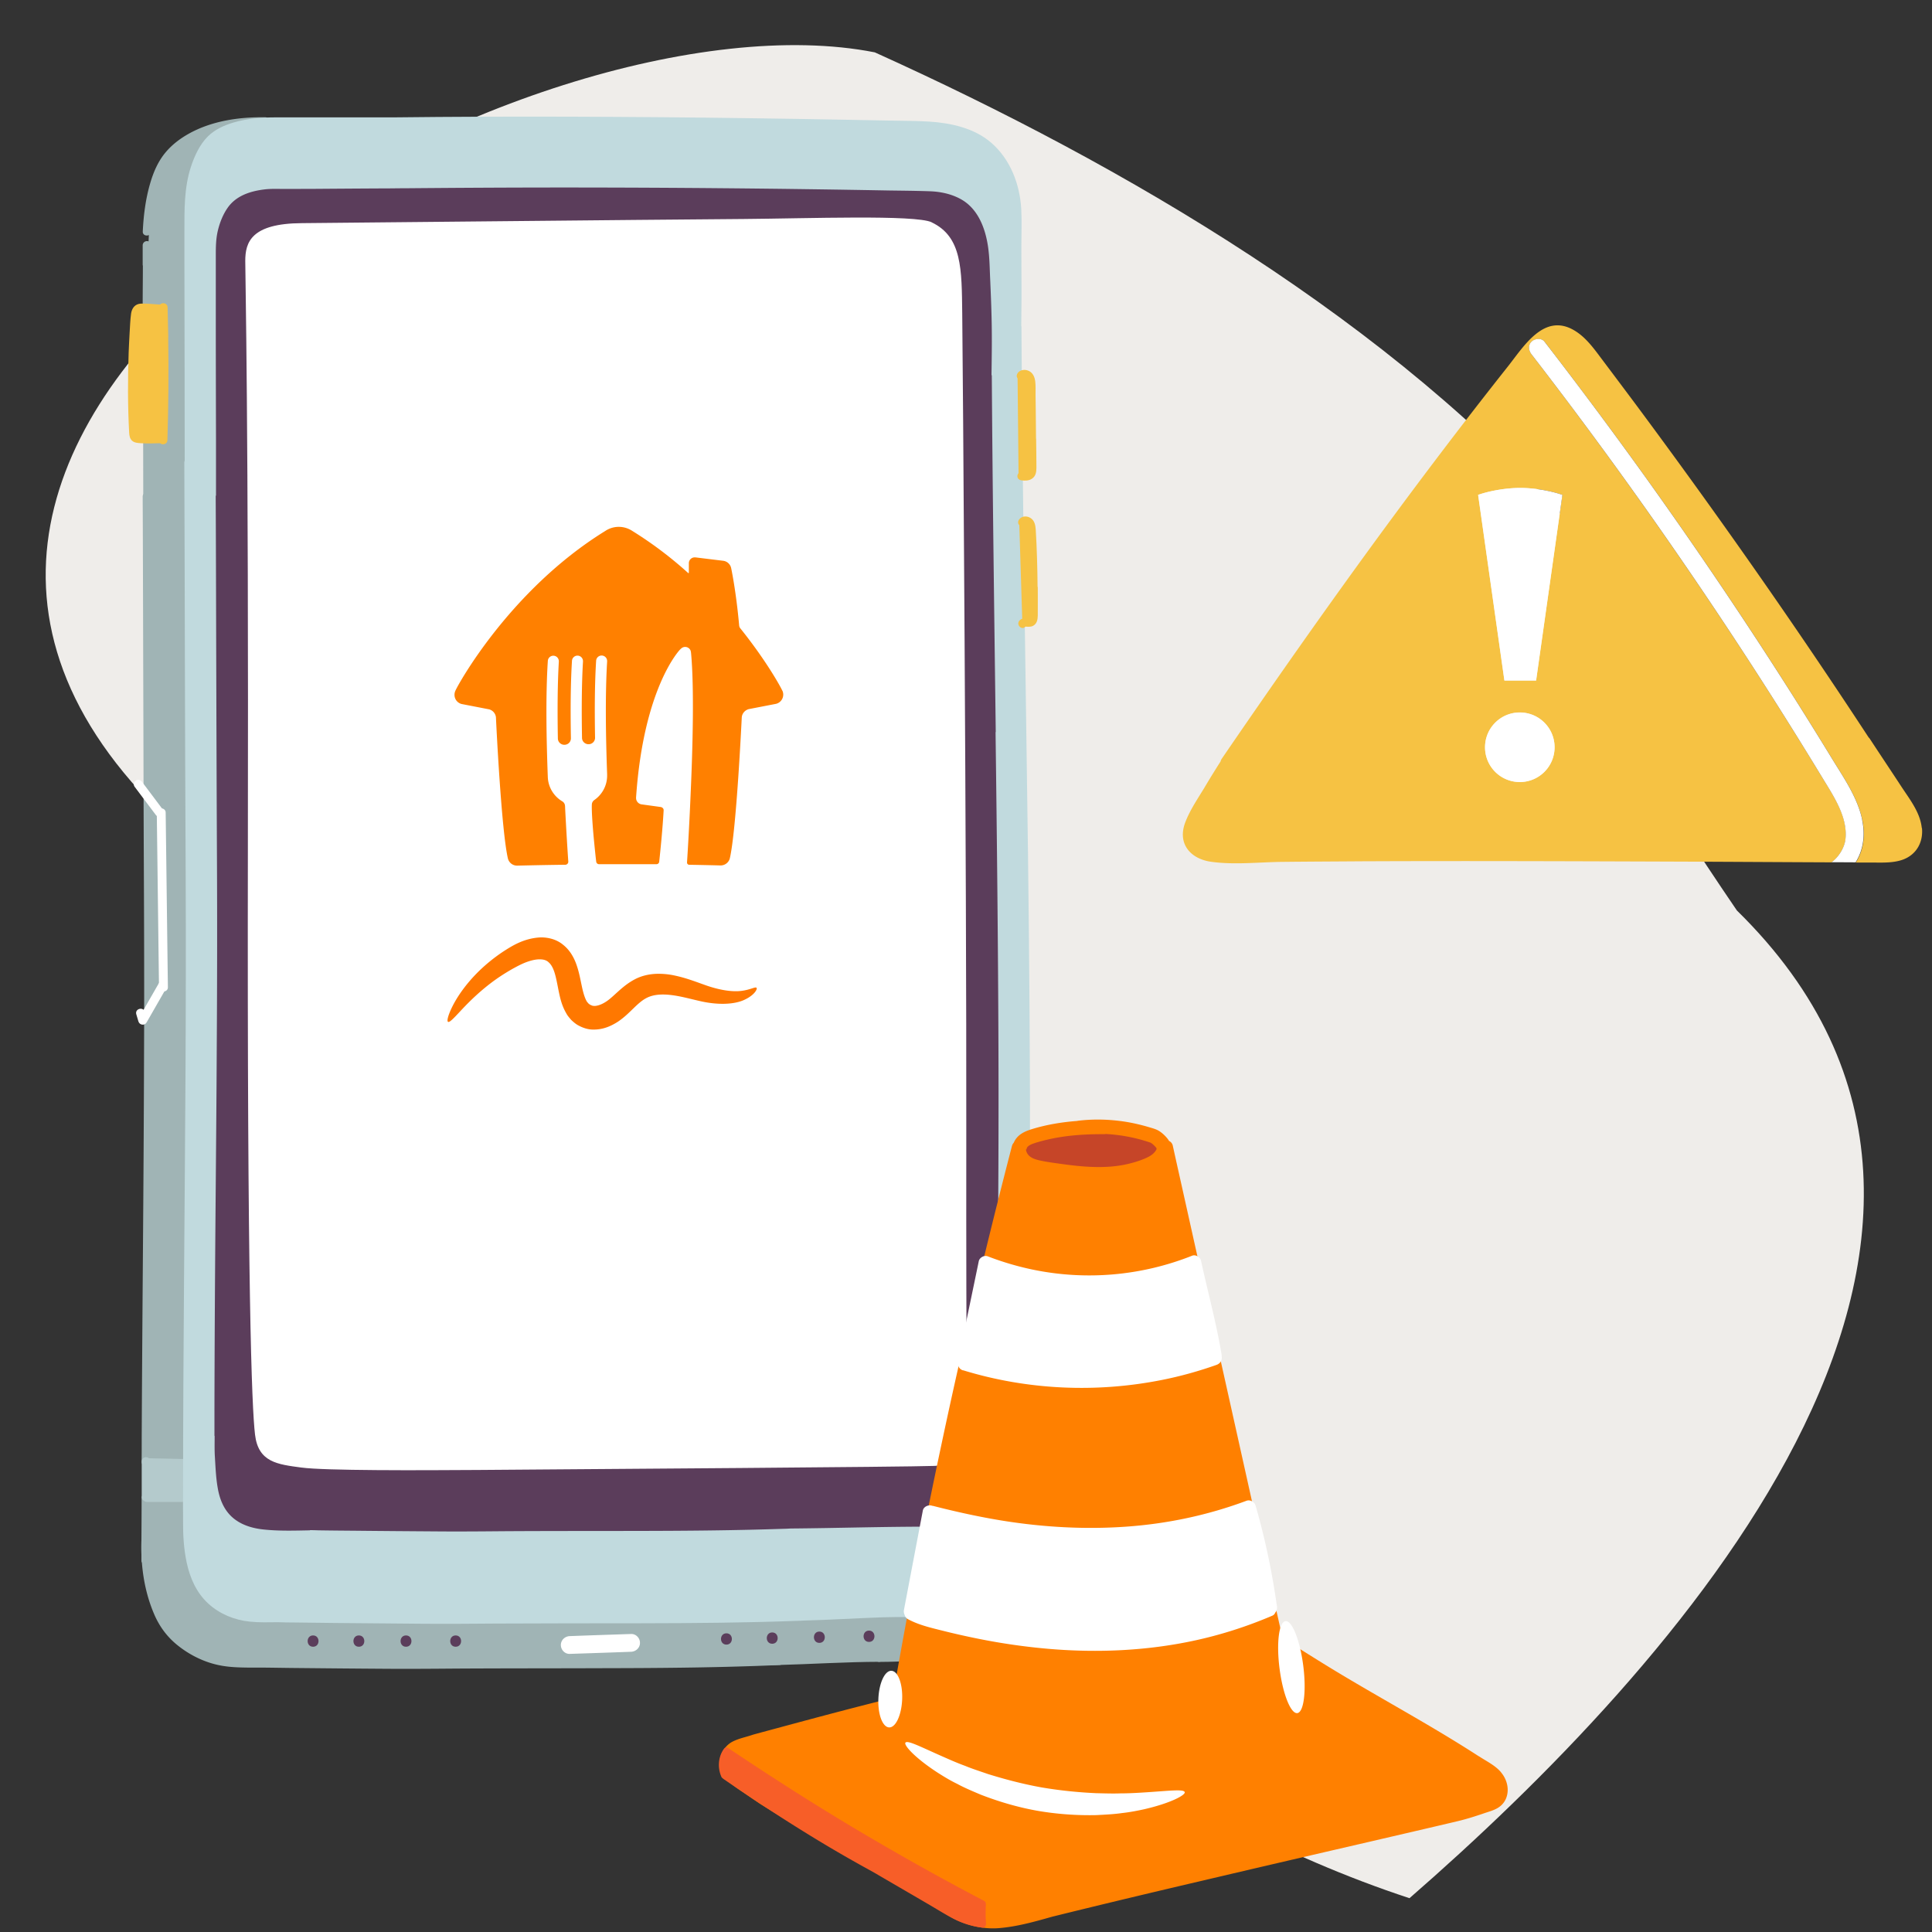 <svg xmlns="http://www.w3.org/2000/svg" viewBox="0 0 200 200"><rect x="0" y="0" width="200" height="200" fill="#333333" stroke="none"/><defs><style>.cls-1{fill:#f6c243}.cls-3{fill:#fff}.cls-5{fill:#ff8000}.cls-7{fill:#a0b4b5}.cls-8{fill:#c1dade}.cls-9{fill:#b4cacc}.cls-11{fill:#5b3d5b}</style></defs><path d="M15.37 82.87c37.43 40 78.25 96.45 130.54 113.63 26.84-23.37 68.49-68.35 33.89-102.25-8.53-12.54-16.08-24.25-16.93-39.53-18.47-21.24-46.41-37.6-72.31-49.3-35.5-7.01-114.33 36.49-75.19 77.45Z" style="fill:#efedea" id="BG_Strong"/><g id="Illustrations"><path class="cls-7" d="M77.55 172.41c3.65 0 7.31-.24 10.96-.34.84-.02 1.68-.04 2.51-.04.56 0 .56-.87 0-.88-3.69-.03-7.39.21-11.09.33-.79.02-1.59.05-2.39.05-.56 0-.56.88 0 .88ZM14.82 45.88c0 3.81.01 7.62.02 11.43v3.65c0 .56.88.56.88 0 0-4.01-.01-8.02-.02-12.04v-3.05c0-.56-.88-.56-.88 0Z"/><path class="cls-7" d="M106.18 99.13c-.15-5.74-.65-34.39-.62-36.22.03-1.83-.24-29.04-.25-31.84-.01-2.8.12-10.47-.45-11.91-.57-1.44-1.51-3.64-3.08-4.47-1.57-.83-3.79-1.65-8.76-1.75-4.97-.1-32.87-.44-37.11-.43-3.54 0-21.25.13-28.02.06 0-.21-.15-.42-.42-.43-2.72-.04-5.56.37-7.96 1.72-.87.49-1.69 1.11-2.34 1.88-.8.94-1.29 2.08-1.63 3.26-.47 1.61-.68 3.29-.76 4.96-.02.38.37.5.63.37l-.03.66a.467.467 0 0 0-.17-.03c-.24 0-.44.19-.44.44v1.98c0 .04 0 .08.02.12 0 1.34-.02 2.69-.02 4.03 0 .31.27.45.51.42v.06l1.33-.03.11 13.48H15.2v5.53c-.22 0-.43.14-.43.42.03 6.31.04 12.63.06 18.95.02 6.38.03 12.76.06 19.14.03 6.66.05 13.31.02 19.97-.02 6.54-.06 13.07-.11 19.6-.05 6.6-.1 13.2-.13 19.81 0 .82 0 1.64-.01 2.46 0 .3.25.44.49.42-.02.84-.03 1.86-.04 2.87-.22 0-.44.14-.45.42 0 1.46-.01 2.91-.02 4.37v.03c-.02.5-.02.99 0 1.49v.63c0 .08.02.15.05.21.14 1.77.52 3.53 1.21 5.18.57 1.39 1.42 2.54 2.61 3.46 1.27.99 2.78 1.71 4.37 2 .97.18 1.97.2 2.95.21h1.51c1.04.01 2.08.03 3.12.04 3.08.03 6.15.06 9.23.08 2.52.02 5.05 0 7.57-.02 5.1-.03 10.2-.02 15.29-.04 5.41-.01 10.81-.05 16.22-.25.64-.02 1.28-.05 1.92-.08.25-.01.39-.19.42-.39 6.03-.17 15.05-.46 16.08-.66 1.57-.3 4.89-1.01 6.04-3.34 1.15-2.33 2.06-3.96 2.19-6.75.14-2.79.49-11.4.61-23.14.12-11.75.3-33.18.15-38.92Z"/><path class="cls-9" d="M19.37 154.62v-2.74c.35-.17.29-.82-.2-.84-1.25-.04-2.5-.05-3.75-.08-.24-.22-.74-.12-.75.31v3.71c0 .19.1.31.22.37.07.08.17.13.31.13h4.06c.53 0 .56-.77.1-.87ZM77.48 80.84v-.66h-.01c.16 0 .16-.25 0-.25-.4 0-.8-.02-1.2-.02-.09 0-.13.08-.12.15-.01.3 0 .6 0 .9 0 .04.02.07.04.09.02.02.05.03.08.03h1.19c.15 0 .16-.23.02-.24Z"/><path class="cls-8" d="M106.58 104.91c-.07-10.98-.23-21.97-.39-32.95-.17-11.28-.33-22.57-.42-33.85l-.03-4.25c0-.04 0-.08-.02-.12.02-1.75.04-3.51.02-5.26 0-.98-.01-1.96-.01-2.93 0-1.3.06-2.6-.01-3.9-.15-2.59-1.13-5.18-3.14-6.9-1.74-1.49-4.11-2.01-6.34-2.16-1.41-.09-2.82-.08-4.23-.11l-4.81-.09c-3.14-.06-6.27-.11-9.41-.15-6.18-.09-12.36-.14-18.54-.16-6.17-.02-12.34 0-18.5.07H28.53c-1.47 0-2.97.12-4.38.54-.95.28-1.89.71-2.61 1.41-.86.84-1.41 2.05-1.78 3.18-.71 2.19-.67 4.47-.67 6.74v3.2c0 3.84.01 7.67.02 11.51 0 2.99 0 5.97.01 8.96-.02.05-.04.11-.04.18.03 7.02.04 14.05.06 21.07.02 7.02.04 14.17.08 21.26.03 7.14.02 14.27-.02 21.41-.04 7-.1 14-.15 20.99-.05 7.2-.1 14.4-.1 21.6v.72c-.02.63 0 1.27 0 1.9v.62c-.01 1.44.07 2.88.37 4.29.34 1.61 1.01 3.15 2.25 4.28 1.18 1.08 2.71 1.7 4.29 1.86.95.1 1.93.07 2.89.06h.02c.58.03 1.17.02 1.76.03 1.37.02 2.73.03 4.09.05 3.05.03 6.1.06 9.15.08 2.5.02 5 0 7.5-.02 5.05-.03 10.1-.02 15.15-.03 5.36-.01 10.72-.05 16.07-.25.24 0 .48-.02.72-.03 2.75-.07 5.51-.25 8.26-.34 3.46-.12 7.25.35 10.45-1.25 4.3-2.15 4.12-7.21 4.19-11.36.09-5.6.29-11.19.37-16.79.17-11.03.18-22.06.1-33.09ZM19.08 47.86v-.01.01z"/><path class="cls-1" d="M102.04 81.33v-1.02c0-.1 0-.21-.09-.27-.05-.03-.11-.03-.16-.03l-.18-.02c-.07 0-.12.06-.12.12 0 .03.01.06.03.08v1.31s-.03.03-.04.05c-.03.06-.02.13.04.17.05.03.12.02.16-.03h.02c.03 0 .06 0 .09.01.08 0 .16-.03.21-.1.05-.08.04-.19.04-.29Zm-.38.37ZM107.25 45.43l-.03-3.05-.02-1.5c0-.45.02-.92-.03-1.37-.05-.45-.22-.87-.62-1.09-.37-.2-.9-.18-1.18.17-.13.17-.17.4-.03.58l.1 9.82c-.08.08-.12.2-.12.3 0 .26.2.41.44.44.36.04.75.04 1.06-.17.41-.26.47-.72.47-1.16 0-1-.02-2-.03-3Z"/><path class="cls-11" d="M103.08 75.78c-.14-10.97-.29-21.93-.38-32.89l-.03-4c0-.04-.03-.06-.03-.09.03-2.07.06-4.15 0-6.22-.03-1.18-.08-2.35-.13-3.53-.06-1.18-.06-2.36-.23-3.52-.28-1.91-1.04-3.93-2.81-4.91-.97-.54-2.09-.78-3.2-.82-1.4-.05-2.8-.06-4.2-.08a1862.032 1862.032 0 0 0-33.52-.31c-5.61 0-11.16.03-16.74.08-.36 0-.73 0-1.09.01-2.7.01-5.41.03-8.11.05-1.02 0-2.05.01-3.07.01-.73 0-1.46-.04-2.18.05-1.45.18-2.9.64-3.78 1.88-.5.71-.83 1.55-1.03 2.39-.2.84-.21 1.67-.21 2.53v6.54c0 4.16.01 8.31.02 12.47v5.86c0 .03-.04.05-.03.08.03 6.26.04 12.52.06 18.78.02 6.31.04 12.63.07 18.94.03 6.31.02 12.72-.02 19.07-.03 6.24-.09 12.47-.14 18.71-.05 6.24-.09 12.83-.1 19.25v2.51s.02.03.02.05c0 .69-.02 1.37.02 2.06.07 1.14.11 2.3.32 3.42.23 1.26.76 2.43 1.83 3.19.86.62 1.93.9 2.97 1 1.56.16 3.14.11 4.7.08.02 0 .03-.02.05-.02.28 0 .56.01.84.02 1.26.02 2.51.03 3.77.04 2.83.03 5.66.05 8.49.07 2.32.02 4.63 0 6.95-.02 4.68-.03 9.37-.02 14.05-.03 4.98-.01 9.95-.05 14.92-.22.24 0 .49-.02.73-.03 4.73-.04 9.47-.19 14.2-.19 1.47 0 3.12.13 4.48-.52 1.11-.53 1.83-1.64 2.07-2.82.36-1.81.23-3.76.29-5.6.08-2.69.15-5.39.21-8.09.23-10.8.28-21.6.25-32.4-.04-10.94-.16-21.88-.3-32.82Z"/><path class="cls-1" d="M107.41 60.75c-.02-1.97-.07-3.95-.19-5.92-.03-.45-.12-.94-.53-1.2-.35-.24-.89-.24-1.17.12-.15.18-.18.44 0 .62l.3 9.68c-.11.04-.21.1-.29.2-.37.42.24 1.04.62.62h.06c.07 0 .14.01.21.01.19 0 .39-.01.55-.11.38-.22.45-.64.46-1.04.01-.99 0-1.98 0-2.96Z"/><path class="cls-7" d="M91.02 172.04c1.2 0 2.39-.05 3.59-.11 1.21-.06 2.46-.11 3.65-.36 1.73-.37 3.42-1.15 4.62-2.47 1.09-1.19 1.81-2.71 2.19-4.28.37-1.57.59-3.28.8-4.93.03-.24-.22-.44-.44-.44-.26 0-.41.2-.44.44-.17 1.39-.36 2.77-.64 4.14-.3 1.45-.82 2.86-1.74 4.04-1.05 1.35-2.57 2.16-4.22 2.57-1.11.27-2.25.32-3.41.39-1.32.08-2.64.13-3.96.13-.56 0-.56.88 0 .88Z"/><path class="cls-3" d="M96.43 23.01c3.18 1.5 3.12 4.87 3.18 9.43.06 4.31.45 57.69.42 84.72-.03 27.03.14 29.03-.08 30.76-.23 1.72-.37 3.72-3.23 3.83-2.86.11-35.08.33-47.2.42-6.23.04-15.86.08-18.32-.25-2.47-.33-4.46-.54-4.8-3.41-.34-2.87-.82-15.12-.74-60.53.08-45.41-.27-59.03-.27-60.97 0-1.94.62-3.88 5.86-3.91 5.25-.04 34.57-.35 45.72-.43 6.61-.05 17.78-.46 19.48.34Z"/><path class="cls-1" d="M17.42 34.91c-.02-1.03-.04-2.07-.07-3.1-.01-.44-.56-.54-.78-.28-.65-.04-1.32-.12-1.97-.1-.61.02-.95.46-1.03 1.03-.09.65-.11 1.31-.15 1.96-.04.65-.07 1.36-.1 2.04-.1 2.77-.1 5.55.05 8.32.02.31.06.62.3.84.24.22.59.24.91.26.66.04 1.32.03 1.99 0 .24.22.75.12.76-.31.11-3.56.14-7.12.08-10.68Z"/><path class="cls-11" d="M47.17 170.47c.75 0 .75-1.17 0-1.17s-.75 1.17 0 1.17ZM42.03 170.47c.75 0 .75-1.17 0-1.17s-.75 1.17 0 1.17ZM37.15 170.47c.75 0 .75-1.17 0-1.17s-.75 1.17 0 1.17ZM32.41 170.47c.75 0 .75-1.17 0-1.17s-.75 1.17 0 1.17ZM89.96 169.97c.75 0 .75-1.17 0-1.17s-.75 1.17 0 1.17ZM84.82 170.07c.75 0 .75-1.17 0-1.17s-.75 1.17 0 1.17ZM79.94 170.16c.75 0 .75-1.17 0-1.17s-.75 1.17 0 1.17ZM75.2 170.25c.75 0 .75-1.17 0-1.17s-.75 1.17 0 1.17Z"/><path class="cls-5" d="M80.99 71.51c-.11-.28-1.59-3.02-4.34-6.45a.547.547 0 0 1-.13-.29c-.32-3.58-.83-5.96-.83-5.96a.967.967 0 0 0-.84-.76l-2.86-.35h-.08c-.33 0-.6.27-.6.6v.99s-.02.04-.04.04h-.02a40.268 40.268 0 0 0-5.78-4.36c-.41-.27-.89-.43-1.41-.43a2.5 2.5 0 0 0-1.41.43c-9.87 6.09-15.3 16-15.51 16.54a.99.99 0 0 0-.09.42c0 .46.31.84.74.95l2.84.55c.38.1.67.43.71.83.02.5.56 11.71 1.24 14.62.11.42.49.73.95.73h.02c1.66-.04 3.18-.07 4.82-.09h.14c.18 0 .32-.14.32-.32-.07-.99-.21-3.23-.33-5.58 0-.06 0-.13-.01-.19a.577.577 0 0 0-.29-.48 3.06 3.06 0 0 1-1.49-2.48c-.15-3.93-.23-8.48 0-12.03a.57.57 0 0 1 1.14.02v.04c-.14 2.37-.15 5.17-.1 7.94 0 .37.31.67.69.66s.67-.31.66-.69c-.05-2.78-.04-5.6.11-7.98a.57.57 0 0 1 1.14.02v.04c-.14 2.36-.15 5.14-.1 7.89 0 .37.31.67.69.66.37 0 .67-.31.66-.68-.05-2.77-.04-5.57.11-7.94a.57.57 0 0 1 1.14.02v.04c-.21 3.46-.14 7.83 0 11.67v.14c0 1.05-.53 1.98-1.33 2.53-.14.1-.24.26-.25.44 0 0-.07.59.19 3.44.12 1.25.21 2.11.26 2.5.02.15.14.26.29.26H67.94c.15.01.28-.1.3-.25.37-3.42.46-5.34.46-5.34 0-.17-.13-.3-.31-.33l-1.96-.27a.672.672 0 0 1-.56-.48c-.04-.14-.02-.3-.02-.3.79-11.41 4.55-15.25 4.55-15.25.11-.11.18-.16.18-.16a.606.606 0 0 1 .91.27s.03.08.05.27c.33 3.59.17 9.69-.04 14.45-.17 4.04-.38 7.21-.38 7.21 0 .14.1.24.23.24 1.07.02 2.12.04 3.23.07h.02c.45 0 .84-.31.95-.73.68-2.91 1.21-14.12 1.24-14.62.04-.4.33-.72.71-.83l2.84-.55a.987.987 0 0 0 .65-1.37Z"/><g id="Layer_14"><path d="M117.62 121.06c-1.02.23-4.08.6-5.86.4s-4.82-.82-5.53-1.23-.9-.78-.6-1.74c.3-.95 3.69-1.9 5.34-1.86 1.65.03 6.64.47 6.64.47s2.23.27 2.56 1.14c.33.87-.32 2.33-2.56 2.84Z" style="fill:#c64528"/><path class="cls-5" d="M155.39 183.47c-.6-.72-1.52-1.15-2.29-1.66 0 0-.02 0-.03-.01-5.26-3.41-10.82-6.33-16.15-9.63-1.39-.86-2.77-1.73-4.16-2.6v-.04c-.93-4.12-1.84-8.23-2.76-12.34-.92-4.14-1.84-8.27-2.76-12.4-.92-4.12-1.83-8.23-2.75-12.34-.92-4.12-1.83-8.23-2.75-12.34l-.34-1.54a.705.705 0 0 0-.38-.46c-.08-.14-.18-.27-.29-.39-.21-.24-.47-.47-.74-.64-.32-.2-.7-.29-1.06-.4-.78-.23-1.58-.42-2.38-.55-1.64-.26-3.3-.31-4.95-.11-.03 0-.06.01-.09.02-1.57.12-3.12.37-4.63.83-.56.17-1.14.39-1.55.83-.17.18-.3.38-.39.6-.08.08-.14.19-.18.32-1.07 4.12-2.1 8.24-3.1 12.37-1 4.15-1.96 8.32-2.89 12.49-.92 4.15-1.8 8.31-2.65 12.48-.85 4.17-1.65 8.34-2.42 12.52-.45 2.43-.88 4.85-1.3 7.29-3.73.92-7.44 1.91-11.15 2.91-1.1.3-2.2.59-3.29.89-.71.25-1.47.38-2.14.73-.75.39-1.27 1.23-1.32 2.07-.1 1.59 1.45 2.5 2.58 3.27.52.36 1.04.71 1.57 1.07 4.9 3.06 9.89 5.96 14.9 8.84 1.39.8 2.77 1.61 4.13 2.44 1.64 1.12 3.73 1.77 5.72 1.61 1.87-.15 3.71-.67 5.51-1.18 5.45-1.35 10.92-2.65 16.39-3.93 5.57-1.31 11.14-2.6 16.72-3.89 2.96-.69 5.91-1.37 8.87-2.07.96-.23 1.9-.53 2.83-.85.45-.15.93-.28 1.34-.53.44-.27.76-.67.91-1.16.27-.87 0-1.82-.57-2.5Zm-49.12-64.49s0-.05.01-.07c.01-.03.03-.09 0-.05.1-.17.16-.22.33-.32.2-.11.36-.16.6-.24 2.32-.71 4.62-.9 7.04-.89.07 0 .14 0 .2-.02 1.53.08 3.04.36 4.51.85.05.02.12.04.17.06.02 0 .04.02.05.03.05.05.08.05.17.13.08.08.17.16.24.24.04.04.07.08.1.12l.02.02v.02c.02.06.02.05.02.03v.04c0 .02 0 .04-.03.08-.1.2-.25.36-.44.51-.36.28-.85.46-1.28.62-.55.19-1.11.34-1.68.45-2.23.42-4.56.17-6.79-.15-.57-.08-1.15-.16-1.72-.28-.44-.09-.94-.21-1.27-.53a1.11 1.11 0 0 1-.27-.43c-.04-.12-.04-.14-.03-.23Z"/></g><path class="cls-3" d="M99.7 141.85c6.65 2.04 13.78 2.36 20.59 1 1.92-.38 3.81-.91 5.65-1.56.36-.13.6-.47.53-.85 0-.07 0-.13-.01-.2-.54-3.28-1.43-6.49-2.13-9.73a.682.682 0 0 0-.34-.44c-.17-.11-.39-.16-.58-.08a28.81 28.81 0 0 1-16.55 1.43c-1.57-.33-3.12-.79-4.62-1.37a.674.674 0 0 0-.57.07c-.17.09-.31.25-.35.45-.71 3.44-1.43 6.87-2.14 10.31-.03.13-.02.26 0 .38.03.26.19.5.51.6ZM132.18 166.24c-.49-3.5-1.22-6.97-2.2-10.37a.694.694 0 0 0-.05-.13.636.636 0 0 0-.27-.29.677.677 0 0 0-.6-.1c-4.01 1.5-8.22 2.39-12.49 2.69-4.24.3-8.52.06-12.72-.61-2.43-.39-4.83-.92-7.22-1.53a.585.585 0 0 0-.13-.02c-.02 0-.03-.01-.05-.02-.37-.1-.85.12-.92.52l-1.95 10.26c-.04.19-.01.38.07.54.04.17.15.33.35.44 1.09.59 2.3.87 3.5 1.17 1.23.31 2.47.59 3.71.84 2.47.5 4.98.86 7.49 1.07 4.96.41 9.98.19 14.86-.85 2.8-.6 5.52-1.47 8.16-2.6.14-.06.24-.18.3-.32.16-.18.21-.44.17-.7Z"/><path d="M102.08 199.18c-.06-.69-.06-1.38-.02-2.07 0-.06-.02-.12-.05-.18a.288.288 0 0 0-.15-.16c-3.57-1.87-7.1-3.82-10.59-5.85-3.47-2.01-6.89-4.1-10.26-6.27-1.89-1.21-3.77-2.45-5.64-3.7-.16-.11-.31-.05-.4.06-.02.02-.04.04-.05.06-.59.84-.65 1.97-.23 2.89.02.05.07.09.12.12.02.02.04.05.07.07 3.97 2.72 8 5.35 12.16 7.76 1.12.65 2.25 1.28 3.38 1.9 1.83 1.07 3.66 2.13 5.49 3.2.94.54 1.86 1.13 2.82 1.63.93.48 1.93.78 2.96.91.15.02.24-.05.29-.15.06-.06.1-.14.09-.23Z" style="fill:#f75e28"/></g><g id="Outline"><path class="cls-1" d="M198.94 85.71c-.16-1.61-1.26-2.98-2.11-4.28-1.08-1.65-2.18-3.29-3.26-4.94a.526.526 0 0 0-.12-.14c-7.67-11.71-15.71-23.17-24.06-34.41-1.14-1.53-2.29-3.06-3.44-4.59-.87-1.15-1.74-2.43-3.02-3.17-3.12-1.81-5.2 1.7-6.86 3.79-4.86 6.13-9.58 12.38-14.19 18.7-5.26 7.22-10.38 14.53-15.42 21.9a.81.81 0 0 0-.11.26c-.55.86-1.09 1.73-1.61 2.61-.72 1.2-1.57 2.42-2.06 3.74-.8 2.17.56 3.73 2.69 4.03 2.42.34 5.02.03 7.47.01 2.74-.03 5.47-.04 8.21-.06 11.48-.05 22.96 0 34.44.04 4.71.02 9.41.05 14.12.07.77-.57 1.35-1.57 1.44-2.39.26-2.29-1.23-4.46-2.36-6.31a477.76 477.76 0 0 0-30.13-43.87c-.31-.4-.4-.94 0-1.33.33-.32 1.02-.4 1.33 0 3.32 4.3 6.57 8.64 9.75 13.05a474.07 474.07 0 0 1 16.3 24.13c1.27 2.01 2.52 4.03 3.76 6.06 1.2 1.96 2.62 4 3.09 6.29.32 1.55.14 3.1-.68 4.39h1.68c.94 0 2.28.08 3.32-.35 1.33-.55 1.99-1.81 1.85-3.23Zm-41.61-4.76c-1.99 0-3.6-1.61-3.6-3.6s1.61-3.6 3.6-3.6 3.6 1.61 3.6 3.6-1.61 3.6-3.6 3.6Zm4.4-29.72-2.72 19.22h-3.28l-2.72-19.22c1.12-.4 2.84-.72 4.36-.72s3.24.32 4.36.72Z"/><path class="cls-3" d="m153.02 51.23 2.72 19.22h3.28l2.72-19.22c-1.12-.4-2.84-.72-4.36-.72s-3.24.32-4.36.72ZM157.33 73.76c-1.99 0-3.6 1.61-3.6 3.6s1.61 3.6 3.6 3.6 3.6-1.61 3.6-3.6-1.61-3.6-3.6-3.6ZM192.78 84.89c-.47-2.29-1.89-4.33-3.09-6.29a470.47 470.47 0 0 0-3.76-6.06 478.56 478.56 0 0 0-16.3-24.13 491.4 491.4 0 0 0-9.75-13.05c-.31-.4-1-.32-1.33 0-.4.39-.31.93 0 1.33a474.429 474.429 0 0 1 30.13 43.87c1.13 1.86 2.61 4.03 2.36 6.31-.09.83-.66 1.82-1.44 2.39.83 0 1.66 0 2.49.01.82-1.3 1-2.84.68-4.39ZM134.3 177.34c.67-.09.95-2.29.61-4.92-.34-2.63-1.16-4.69-1.84-4.6s-.95 2.29-.61 4.92c.34 2.63 1.16 4.69 1.84 4.6ZM92.04 178.82c.68.03 1.28-1.26 1.35-2.88s-.43-2.95-1.11-2.98c-.68-.03-1.28 1.26-1.35 2.88-.07 1.62.43 2.95 1.11 2.98ZM122.64 185.52c-.1-.35-1.79-.11-4.47.05-.67.04-1.4.08-2.19.08-.78.03-1.62 0-2.5-.02-1.76-.08-3.67-.26-5.67-.6-1.99-.36-3.85-.86-5.53-1.38-.83-.29-1.63-.54-2.35-.84-.74-.27-1.41-.56-2.02-.83-2.46-1.07-3.96-1.88-4.18-1.58-.19.25.98 1.58 3.36 3.12.6.38 1.26.79 2.01 1.15.73.4 1.55.74 2.42 1.11 1.75.68 3.74 1.29 5.87 1.67 2.14.37 4.21.49 6.09.45.94-.05 1.83-.09 2.65-.21.83-.09 1.59-.24 2.28-.39 2.77-.63 4.32-1.48 4.23-1.77ZM58.98 171.21c2.12-.07 4.24-.14 6.35-.22.5-.02.92-.41.92-.92s-.42-.94-.92-.92c-2.12.07-4.24.14-6.35.22-.5.02-.92.41-.92.92s.42.94.92.92ZM16.23 84.13c.08 6.02.15 12.04.23 18.06 0 .59.93.6.92 0-.08-6.02-.15-12.04-.23-18.06 0-.59-.93-.6-.92 0Z"/><path class="cls-3" d="m16.92 83.89-2.2-2.93c-.14-.19-.41-.31-.63-.17-.19.12-.32.42-.17.63.73.98 1.46 1.95 2.2 2.93.14.19.41.31.63.17.19-.12.32-.42.17-.63ZM16.41 101.84c-.68 1.18-1.35 2.36-2.03 3.54l.84.11c-.07-.25-.15-.5-.22-.74-.17-.57-1.06-.33-.89.25.07.25.15.5.22.74.11.38.64.46.84.11.68-1.18 1.35-2.36 2.03-3.54.3-.52-.5-.98-.8-.47Z"/><path d="M78.32 102.26c-.13-.14-.61.19-1.53.31-.91.13-2.28-.04-3.94-.65-.85-.3-1.82-.68-2.99-.93a7.82 7.82 0 0 0-1.93-.18c-.7.03-1.46.18-2.16.54-1.41.72-2.26 1.88-3.11 2.39-.43.27-.89.42-1.19.39-.15 0-.26-.07-.4-.13-.06-.04-.1-.09-.17-.13-.04-.08-.11-.11-.16-.21-.21-.35-.38-.94-.51-1.57-.14-.64-.26-1.35-.51-2.1-.24-.73-.66-1.58-1.42-2.18-.74-.63-1.75-.82-2.53-.76-1.6.13-2.76.86-3.7 1.47-.96.64-1.78 1.32-2.48 2-1.39 1.36-2.26 2.68-2.74 3.63-.48.96-.61 1.55-.47 1.63.15.09.56-.34 1.25-1.08s1.7-1.79 3.1-2.87c.7-.54 1.5-1.07 2.39-1.57.46-.25.91-.49 1.37-.66.46-.17.94-.29 1.36-.29.42 0 .73.09.96.32.24.21.45.57.61 1.1.16.52.27 1.15.41 1.85.15.7.3 1.49.82 2.37.11.21.31.43.48.63.2.19.42.38.65.52.47.27 1.02.47 1.56.48 1.09.03 1.93-.37 2.62-.81.7-.47 1.2-.99 1.64-1.41.44-.43.84-.78 1.22-.99.75-.44 1.72-.48 2.69-.36.98.12 1.93.39 2.86.6 1.88.45 3.62.39 4.69-.11 1.08-.5 1.36-1.14 1.26-1.23Z" style="fill:#ff7800"/></g></svg>